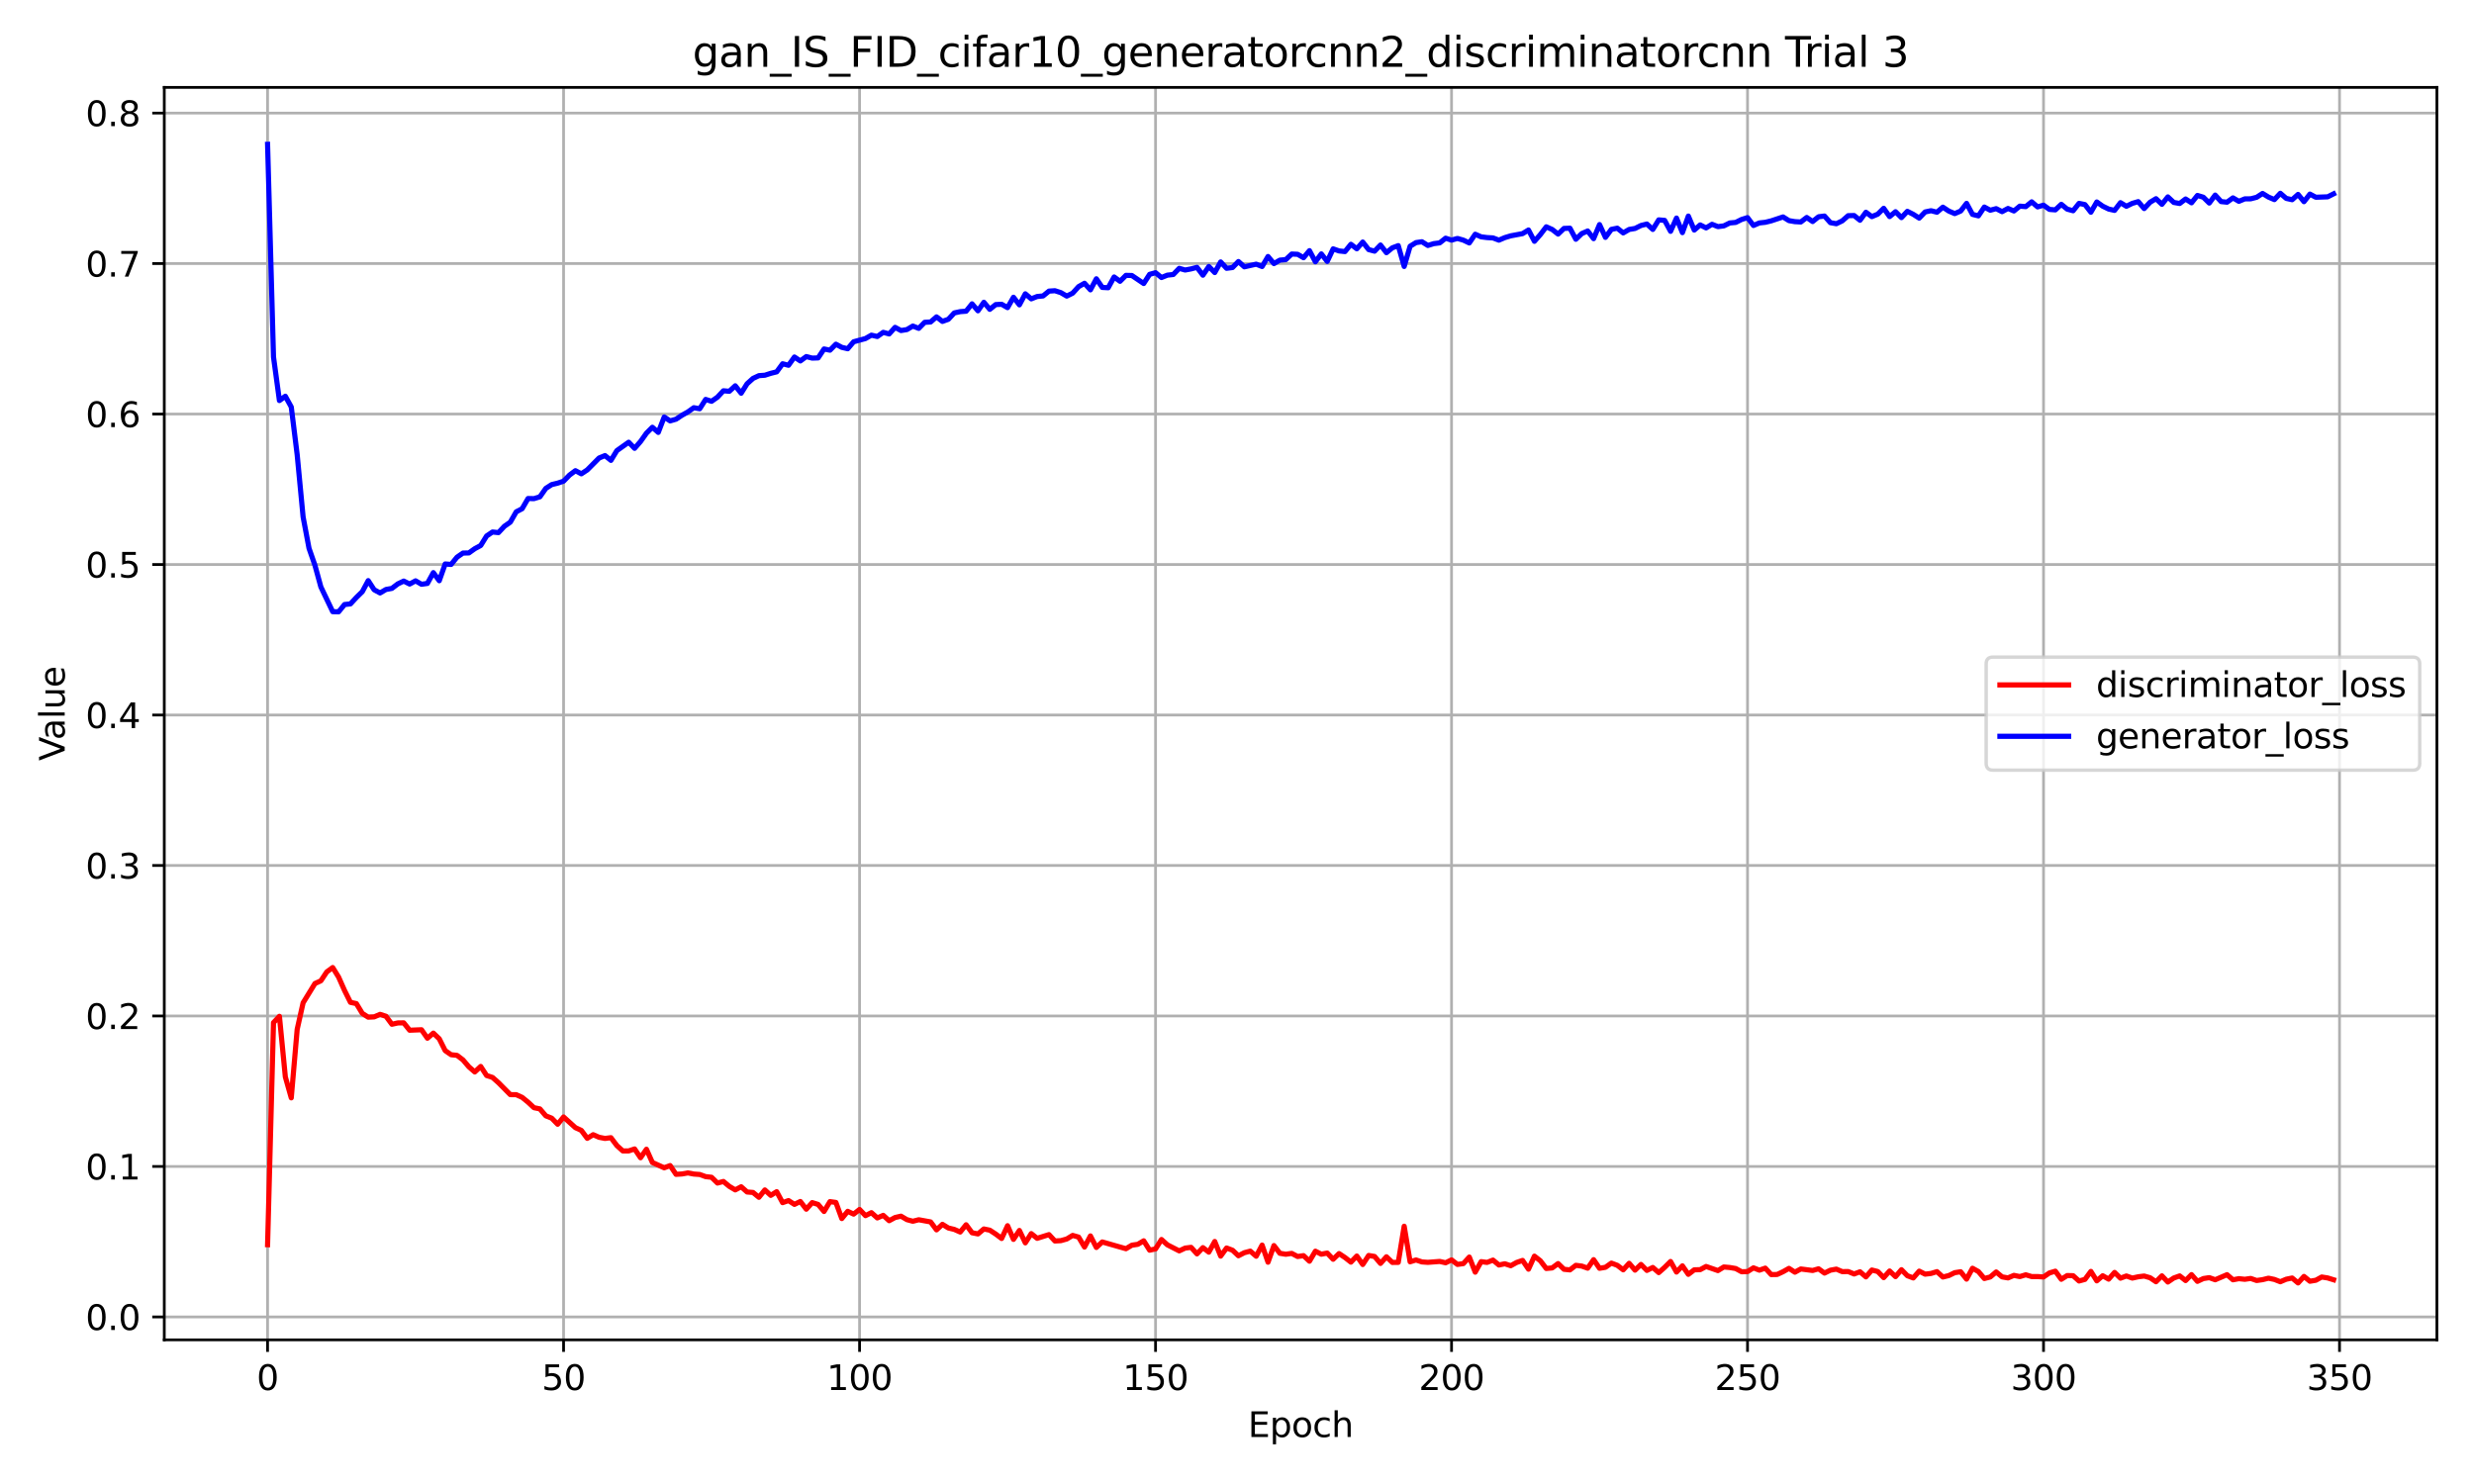<?xml version="1.0" encoding="utf-8" standalone="no"?>
<!DOCTYPE svg PUBLIC "-//W3C//DTD SVG 1.1//EN"
  "http://www.w3.org/Graphics/SVG/1.1/DTD/svg11.dtd">
<svg xmlns:xlink="http://www.w3.org/1999/xlink" width="720pt" height="432pt" viewBox="0 0 720 432" xmlns="http://www.w3.org/2000/svg" version="1.1">
 <defs>
  <style type="text/css">*{stroke-linejoin: round; stroke-linecap: butt}</style>
 </defs>
 <g id="figure_1">
  <g id="patch_1">
   <path d="M 0 432 
L 720 432 
L 720 0 
L 0 0 
z
" style="fill: #ffffff"/>
  </g>
  <g id="axes_1">
   <g id="patch_2">
    <path d="M 47.81 390.04 
L 709.2 390.04 
L 709.2 25.44 
L 47.81 25.44 
z
" style="fill: #ffffff"/>
   </g>
   <g id="matplotlib.axis_1">
    <g id="xtick_1">
     <g id="line2d_1">
      <path d="M 77.873 390.04 
L 77.873 25.44 
" clip-path="url(#p53b75b89fc)" style="fill: none; stroke: #b0b0b0; stroke-width: 0.8; stroke-linecap: square"/>
     </g>
     <g id="line2d_2">
      <defs>
       <path id="m99258d3737" d="M 0 0 
L 0 3.5 
" style="stroke: #000000; stroke-width: 0.8"/>
      </defs>
      <g>
       <use xlink:href="#m99258d3737" x="77.873" y="390.04" style="stroke: #000000; stroke-width: 0.8"/>
      </g>
     </g>
     <g id="text_1">
      <!-- 0 -->
      <g transform="translate(74.692 404.638) scale(0.1 -0.1)">
       <defs>
        <path id="DejaVuSans-30" d="M 2034 4250 
Q 1547 4250 1301 3770 
Q 1056 3291 1056 2328 
Q 1056 1369 1301 889 
Q 1547 409 2034 409 
Q 2525 409 2770 889 
Q 3016 1369 3016 2328 
Q 3016 3291 2770 3770 
Q 2525 4250 2034 4250 
z
M 2034 4750 
Q 2819 4750 3233 4129 
Q 3647 3509 3647 2328 
Q 3647 1150 3233 529 
Q 2819 -91 2034 -91 
Q 1250 -91 836 529 
Q 422 1150 422 2328 
Q 422 3509 836 4129 
Q 1250 4750 2034 4750 
z
" transform="scale(0.016)"/>
       </defs>
       <use xlink:href="#DejaVuSans-30"/>
      </g>
     </g>
    </g>
    <g id="xtick_2">
     <g id="line2d_3">
      <path d="M 164.014 390.04 
L 164.014 25.44 
" clip-path="url(#p53b75b89fc)" style="fill: none; stroke: #b0b0b0; stroke-width: 0.8; stroke-linecap: square"/>
     </g>
     <g id="line2d_4">
      <g>
       <use xlink:href="#m99258d3737" x="164.014" y="390.04" style="stroke: #000000; stroke-width: 0.8"/>
      </g>
     </g>
     <g id="text_2">
      <!-- 50 -->
      <g transform="translate(157.652 404.638) scale(0.1 -0.1)">
       <defs>
        <path id="DejaVuSans-35" d="M 691 4666 
L 3169 4666 
L 3169 4134 
L 1269 4134 
L 1269 2991 
Q 1406 3038 1543 3061 
Q 1681 3084 1819 3084 
Q 2600 3084 3056 2656 
Q 3513 2228 3513 1497 
Q 3513 744 3044 326 
Q 2575 -91 1722 -91 
Q 1428 -91 1123 -41 
Q 819 9 494 109 
L 494 744 
Q 775 591 1075 516 
Q 1375 441 1709 441 
Q 2250 441 2565 725 
Q 2881 1009 2881 1497 
Q 2881 1984 2565 2268 
Q 2250 2553 1709 2553 
Q 1456 2553 1204 2497 
Q 953 2441 691 2322 
L 691 4666 
z
" transform="scale(0.016)"/>
       </defs>
       <use xlink:href="#DejaVuSans-35"/>
       <use xlink:href="#DejaVuSans-30" transform="translate(63.623 0)"/>
      </g>
     </g>
    </g>
    <g id="xtick_3">
     <g id="line2d_5">
      <path d="M 250.155 390.04 
L 250.155 25.44 
" clip-path="url(#p53b75b89fc)" style="fill: none; stroke: #b0b0b0; stroke-width: 0.8; stroke-linecap: square"/>
     </g>
     <g id="line2d_6">
      <g>
       <use xlink:href="#m99258d3737" x="250.155" y="390.04" style="stroke: #000000; stroke-width: 0.8"/>
      </g>
     </g>
     <g id="text_3">
      <!-- 100 -->
      <g transform="translate(240.611 404.638) scale(0.1 -0.1)">
       <defs>
        <path id="DejaVuSans-31" d="M 794 531 
L 1825 531 
L 1825 4091 
L 703 3866 
L 703 4441 
L 1819 4666 
L 2450 4666 
L 2450 531 
L 3481 531 
L 3481 0 
L 794 0 
L 794 531 
z
" transform="scale(0.016)"/>
       </defs>
       <use xlink:href="#DejaVuSans-31"/>
       <use xlink:href="#DejaVuSans-30" transform="translate(63.623 0)"/>
       <use xlink:href="#DejaVuSans-30" transform="translate(127.246 0)"/>
      </g>
     </g>
    </g>
    <g id="xtick_4">
     <g id="line2d_7">
      <path d="M 336.296 390.04 
L 336.296 25.44 
" clip-path="url(#p53b75b89fc)" style="fill: none; stroke: #b0b0b0; stroke-width: 0.8; stroke-linecap: square"/>
     </g>
     <g id="line2d_8">
      <g>
       <use xlink:href="#m99258d3737" x="336.296" y="390.04" style="stroke: #000000; stroke-width: 0.8"/>
      </g>
     </g>
     <g id="text_4">
      <!-- 150 -->
      <g transform="translate(326.752 404.638) scale(0.1 -0.1)">
       <use xlink:href="#DejaVuSans-31"/>
       <use xlink:href="#DejaVuSans-35" transform="translate(63.623 0)"/>
       <use xlink:href="#DejaVuSans-30" transform="translate(127.246 0)"/>
      </g>
     </g>
    </g>
    <g id="xtick_5">
     <g id="line2d_9">
      <path d="M 422.437 390.04 
L 422.437 25.44 
" clip-path="url(#p53b75b89fc)" style="fill: none; stroke: #b0b0b0; stroke-width: 0.8; stroke-linecap: square"/>
     </g>
     <g id="line2d_10">
      <g>
       <use xlink:href="#m99258d3737" x="422.437" y="390.04" style="stroke: #000000; stroke-width: 0.8"/>
      </g>
     </g>
     <g id="text_5">
      <!-- 200 -->
      <g transform="translate(412.893 404.638) scale(0.1 -0.1)">
       <defs>
        <path id="DejaVuSans-32" d="M 1228 531 
L 3431 531 
L 3431 0 
L 469 0 
L 469 531 
Q 828 903 1448 1529 
Q 2069 2156 2228 2338 
Q 2531 2678 2651 2914 
Q 2772 3150 2772 3378 
Q 2772 3750 2511 3984 
Q 2250 4219 1831 4219 
Q 1534 4219 1204 4116 
Q 875 4013 500 3803 
L 500 4441 
Q 881 4594 1212 4672 
Q 1544 4750 1819 4750 
Q 2544 4750 2975 4387 
Q 3406 4025 3406 3419 
Q 3406 3131 3298 2873 
Q 3191 2616 2906 2266 
Q 2828 2175 2409 1742 
Q 1991 1309 1228 531 
z
" transform="scale(0.016)"/>
       </defs>
       <use xlink:href="#DejaVuSans-32"/>
       <use xlink:href="#DejaVuSans-30" transform="translate(63.623 0)"/>
       <use xlink:href="#DejaVuSans-30" transform="translate(127.246 0)"/>
      </g>
     </g>
    </g>
    <g id="xtick_6">
     <g id="line2d_11">
      <path d="M 508.578 390.04 
L 508.578 25.44 
" clip-path="url(#p53b75b89fc)" style="fill: none; stroke: #b0b0b0; stroke-width: 0.8; stroke-linecap: square"/>
     </g>
     <g id="line2d_12">
      <g>
       <use xlink:href="#m99258d3737" x="508.578" y="390.04" style="stroke: #000000; stroke-width: 0.8"/>
      </g>
     </g>
     <g id="text_6">
      <!-- 250 -->
      <g transform="translate(499.034 404.638) scale(0.1 -0.1)">
       <use xlink:href="#DejaVuSans-32"/>
       <use xlink:href="#DejaVuSans-35" transform="translate(63.623 0)"/>
       <use xlink:href="#DejaVuSans-30" transform="translate(127.246 0)"/>
      </g>
     </g>
    </g>
    <g id="xtick_7">
     <g id="line2d_13">
      <path d="M 594.719 390.04 
L 594.719 25.44 
" clip-path="url(#p53b75b89fc)" style="fill: none; stroke: #b0b0b0; stroke-width: 0.8; stroke-linecap: square"/>
     </g>
     <g id="line2d_14">
      <g>
       <use xlink:href="#m99258d3737" x="594.719" y="390.04" style="stroke: #000000; stroke-width: 0.8"/>
      </g>
     </g>
     <g id="text_7">
      <!-- 300 -->
      <g transform="translate(585.175 404.638) scale(0.1 -0.1)">
       <defs>
        <path id="DejaVuSans-33" d="M 2597 2516 
Q 3050 2419 3304 2112 
Q 3559 1806 3559 1356 
Q 3559 666 3084 287 
Q 2609 -91 1734 -91 
Q 1441 -91 1130 -33 
Q 819 25 488 141 
L 488 750 
Q 750 597 1062 519 
Q 1375 441 1716 441 
Q 2309 441 2620 675 
Q 2931 909 2931 1356 
Q 2931 1769 2642 2001 
Q 2353 2234 1838 2234 
L 1294 2234 
L 1294 2753 
L 1863 2753 
Q 2328 2753 2575 2939 
Q 2822 3125 2822 3475 
Q 2822 3834 2567 4026 
Q 2313 4219 1838 4219 
Q 1578 4219 1281 4162 
Q 984 4106 628 3988 
L 628 4550 
Q 988 4650 1302 4700 
Q 1616 4750 1894 4750 
Q 2613 4750 3031 4423 
Q 3450 4097 3450 3541 
Q 3450 3153 3228 2886 
Q 3006 2619 2597 2516 
z
" transform="scale(0.016)"/>
       </defs>
       <use xlink:href="#DejaVuSans-33"/>
       <use xlink:href="#DejaVuSans-30" transform="translate(63.623 0)"/>
       <use xlink:href="#DejaVuSans-30" transform="translate(127.246 0)"/>
      </g>
     </g>
    </g>
    <g id="xtick_8">
     <g id="line2d_15">
      <path d="M 680.86 390.04 
L 680.86 25.44 
" clip-path="url(#p53b75b89fc)" style="fill: none; stroke: #b0b0b0; stroke-width: 0.8; stroke-linecap: square"/>
     </g>
     <g id="line2d_16">
      <g>
       <use xlink:href="#m99258d3737" x="680.86" y="390.04" style="stroke: #000000; stroke-width: 0.8"/>
      </g>
     </g>
     <g id="text_8">
      <!-- 350 -->
      <g transform="translate(671.316 404.638) scale(0.1 -0.1)">
       <use xlink:href="#DejaVuSans-33"/>
       <use xlink:href="#DejaVuSans-35" transform="translate(63.623 0)"/>
       <use xlink:href="#DejaVuSans-30" transform="translate(127.246 0)"/>
      </g>
     </g>
    </g>
    <g id="text_9">
     <!-- Epoch -->
     <g transform="translate(363.194 418.317) scale(0.1 -0.1)">
      <defs>
       <path id="DejaVuSans-45" d="M 628 4666 
L 3578 4666 
L 3578 4134 
L 1259 4134 
L 1259 2753 
L 3481 2753 
L 3481 2222 
L 1259 2222 
L 1259 531 
L 3634 531 
L 3634 0 
L 628 0 
L 628 4666 
z
" transform="scale(0.016)"/>
       <path id="DejaVuSans-70" d="M 1159 525 
L 1159 -1331 
L 581 -1331 
L 581 3500 
L 1159 3500 
L 1159 2969 
Q 1341 3281 1617 3432 
Q 1894 3584 2278 3584 
Q 2916 3584 3314 3078 
Q 3713 2572 3713 1747 
Q 3713 922 3314 415 
Q 2916 -91 2278 -91 
Q 1894 -91 1617 61 
Q 1341 213 1159 525 
z
M 3116 1747 
Q 3116 2381 2855 2742 
Q 2594 3103 2138 3103 
Q 1681 3103 1420 2742 
Q 1159 2381 1159 1747 
Q 1159 1113 1420 752 
Q 1681 391 2138 391 
Q 2594 391 2855 752 
Q 3116 1113 3116 1747 
z
" transform="scale(0.016)"/>
       <path id="DejaVuSans-6f" d="M 1959 3097 
Q 1497 3097 1228 2736 
Q 959 2375 959 1747 
Q 959 1119 1226 758 
Q 1494 397 1959 397 
Q 2419 397 2687 759 
Q 2956 1122 2956 1747 
Q 2956 2369 2687 2733 
Q 2419 3097 1959 3097 
z
M 1959 3584 
Q 2709 3584 3137 3096 
Q 3566 2609 3566 1747 
Q 3566 888 3137 398 
Q 2709 -91 1959 -91 
Q 1206 -91 779 398 
Q 353 888 353 1747 
Q 353 2609 779 3096 
Q 1206 3584 1959 3584 
z
" transform="scale(0.016)"/>
       <path id="DejaVuSans-63" d="M 3122 3366 
L 3122 2828 
Q 2878 2963 2633 3030 
Q 2388 3097 2138 3097 
Q 1578 3097 1268 2742 
Q 959 2388 959 1747 
Q 959 1106 1268 751 
Q 1578 397 2138 397 
Q 2388 397 2633 464 
Q 2878 531 3122 666 
L 3122 134 
Q 2881 22 2623 -34 
Q 2366 -91 2075 -91 
Q 1284 -91 818 406 
Q 353 903 353 1747 
Q 353 2603 823 3093 
Q 1294 3584 2113 3584 
Q 2378 3584 2631 3529 
Q 2884 3475 3122 3366 
z
" transform="scale(0.016)"/>
       <path id="DejaVuSans-68" d="M 3513 2113 
L 3513 0 
L 2938 0 
L 2938 2094 
Q 2938 2591 2744 2837 
Q 2550 3084 2163 3084 
Q 1697 3084 1428 2787 
Q 1159 2491 1159 1978 
L 1159 0 
L 581 0 
L 581 4863 
L 1159 4863 
L 1159 2956 
Q 1366 3272 1645 3428 
Q 1925 3584 2291 3584 
Q 2894 3584 3203 3211 
Q 3513 2838 3513 2113 
z
" transform="scale(0.016)"/>
      </defs>
      <use xlink:href="#DejaVuSans-45"/>
      <use xlink:href="#DejaVuSans-70" transform="translate(63.184 0)"/>
      <use xlink:href="#DejaVuSans-6f" transform="translate(126.66 0)"/>
      <use xlink:href="#DejaVuSans-63" transform="translate(187.842 0)"/>
      <use xlink:href="#DejaVuSans-68" transform="translate(242.822 0)"/>
     </g>
    </g>
   </g>
   <g id="matplotlib.axis_2">
    <g id="ytick_1">
     <g id="line2d_17">
      <path d="M 47.81 383.367 
L 709.2 383.367 
" clip-path="url(#p53b75b89fc)" style="fill: none; stroke: #b0b0b0; stroke-width: 0.8; stroke-linecap: square"/>
     </g>
     <g id="line2d_18">
      <defs>
       <path id="m1db3cf4a3a" d="M 0 0 
L -3.5 0 
" style="stroke: #000000; stroke-width: 0.8"/>
      </defs>
      <g>
       <use xlink:href="#m1db3cf4a3a" x="47.81" y="383.367" style="stroke: #000000; stroke-width: 0.8"/>
      </g>
     </g>
     <g id="text_10">
      <!-- 0.0 -->
      <g transform="translate(24.907 387.166) scale(0.1 -0.1)">
       <defs>
        <path id="DejaVuSans-2e" d="M 684 794 
L 1344 794 
L 1344 0 
L 684 0 
L 684 794 
z
" transform="scale(0.016)"/>
       </defs>
       <use xlink:href="#DejaVuSans-30"/>
       <use xlink:href="#DejaVuSans-2e" transform="translate(63.623 0)"/>
       <use xlink:href="#DejaVuSans-30" transform="translate(95.41 0)"/>
      </g>
     </g>
    </g>
    <g id="ytick_2">
     <g id="line2d_19">
      <path d="M 47.81 339.561 
L 709.2 339.561 
" clip-path="url(#p53b75b89fc)" style="fill: none; stroke: #b0b0b0; stroke-width: 0.8; stroke-linecap: square"/>
     </g>
     <g id="line2d_20">
      <g>
       <use xlink:href="#m1db3cf4a3a" x="47.81" y="339.561" style="stroke: #000000; stroke-width: 0.8"/>
      </g>
     </g>
     <g id="text_11">
      <!-- 0.1 -->
      <g transform="translate(24.907 343.36) scale(0.1 -0.1)">
       <use xlink:href="#DejaVuSans-30"/>
       <use xlink:href="#DejaVuSans-2e" transform="translate(63.623 0)"/>
       <use xlink:href="#DejaVuSans-31" transform="translate(95.41 0)"/>
      </g>
     </g>
    </g>
    <g id="ytick_3">
     <g id="line2d_21">
      <path d="M 47.81 295.755 
L 709.2 295.755 
" clip-path="url(#p53b75b89fc)" style="fill: none; stroke: #b0b0b0; stroke-width: 0.8; stroke-linecap: square"/>
     </g>
     <g id="line2d_22">
      <g>
       <use xlink:href="#m1db3cf4a3a" x="47.81" y="295.755" style="stroke: #000000; stroke-width: 0.8"/>
      </g>
     </g>
     <g id="text_12">
      <!-- 0.2 -->
      <g transform="translate(24.907 299.554) scale(0.1 -0.1)">
       <use xlink:href="#DejaVuSans-30"/>
       <use xlink:href="#DejaVuSans-2e" transform="translate(63.623 0)"/>
       <use xlink:href="#DejaVuSans-32" transform="translate(95.41 0)"/>
      </g>
     </g>
    </g>
    <g id="ytick_4">
     <g id="line2d_23">
      <path d="M 47.81 251.948 
L 709.2 251.948 
" clip-path="url(#p53b75b89fc)" style="fill: none; stroke: #b0b0b0; stroke-width: 0.8; stroke-linecap: square"/>
     </g>
     <g id="line2d_24">
      <g>
       <use xlink:href="#m1db3cf4a3a" x="47.81" y="251.948" style="stroke: #000000; stroke-width: 0.8"/>
      </g>
     </g>
     <g id="text_13">
      <!-- 0.3 -->
      <g transform="translate(24.907 255.747) scale(0.1 -0.1)">
       <use xlink:href="#DejaVuSans-30"/>
       <use xlink:href="#DejaVuSans-2e" transform="translate(63.623 0)"/>
       <use xlink:href="#DejaVuSans-33" transform="translate(95.41 0)"/>
      </g>
     </g>
    </g>
    <g id="ytick_5">
     <g id="line2d_25">
      <path d="M 47.81 208.142 
L 709.2 208.142 
" clip-path="url(#p53b75b89fc)" style="fill: none; stroke: #b0b0b0; stroke-width: 0.8; stroke-linecap: square"/>
     </g>
     <g id="line2d_26">
      <g>
       <use xlink:href="#m1db3cf4a3a" x="47.81" y="208.142" style="stroke: #000000; stroke-width: 0.8"/>
      </g>
     </g>
     <g id="text_14">
      <!-- 0.4 -->
      <g transform="translate(24.907 211.941) scale(0.1 -0.1)">
       <defs>
        <path id="DejaVuSans-34" d="M 2419 4116 
L 825 1625 
L 2419 1625 
L 2419 4116 
z
M 2253 4666 
L 3047 4666 
L 3047 1625 
L 3713 1625 
L 3713 1100 
L 3047 1100 
L 3047 0 
L 2419 0 
L 2419 1100 
L 313 1100 
L 313 1709 
L 2253 4666 
z
" transform="scale(0.016)"/>
       </defs>
       <use xlink:href="#DejaVuSans-30"/>
       <use xlink:href="#DejaVuSans-2e" transform="translate(63.623 0)"/>
       <use xlink:href="#DejaVuSans-34" transform="translate(95.41 0)"/>
      </g>
     </g>
    </g>
    <g id="ytick_6">
     <g id="line2d_27">
      <path d="M 47.81 164.336 
L 709.2 164.336 
" clip-path="url(#p53b75b89fc)" style="fill: none; stroke: #b0b0b0; stroke-width: 0.8; stroke-linecap: square"/>
     </g>
     <g id="line2d_28">
      <g>
       <use xlink:href="#m1db3cf4a3a" x="47.81" y="164.336" style="stroke: #000000; stroke-width: 0.8"/>
      </g>
     </g>
     <g id="text_15">
      <!-- 0.5 -->
      <g transform="translate(24.907 168.135) scale(0.1 -0.1)">
       <use xlink:href="#DejaVuSans-30"/>
       <use xlink:href="#DejaVuSans-2e" transform="translate(63.623 0)"/>
       <use xlink:href="#DejaVuSans-35" transform="translate(95.41 0)"/>
      </g>
     </g>
    </g>
    <g id="ytick_7">
     <g id="line2d_29">
      <path d="M 47.81 120.529 
L 709.2 120.529 
" clip-path="url(#p53b75b89fc)" style="fill: none; stroke: #b0b0b0; stroke-width: 0.8; stroke-linecap: square"/>
     </g>
     <g id="line2d_30">
      <g>
       <use xlink:href="#m1db3cf4a3a" x="47.81" y="120.529" style="stroke: #000000; stroke-width: 0.8"/>
      </g>
     </g>
     <g id="text_16">
      <!-- 0.6 -->
      <g transform="translate(24.907 124.329) scale(0.1 -0.1)">
       <defs>
        <path id="DejaVuSans-36" d="M 2113 2584 
Q 1688 2584 1439 2293 
Q 1191 2003 1191 1497 
Q 1191 994 1439 701 
Q 1688 409 2113 409 
Q 2538 409 2786 701 
Q 3034 994 3034 1497 
Q 3034 2003 2786 2293 
Q 2538 2584 2113 2584 
z
M 3366 4563 
L 3366 3988 
Q 3128 4100 2886 4159 
Q 2644 4219 2406 4219 
Q 1781 4219 1451 3797 
Q 1122 3375 1075 2522 
Q 1259 2794 1537 2939 
Q 1816 3084 2150 3084 
Q 2853 3084 3261 2657 
Q 3669 2231 3669 1497 
Q 3669 778 3244 343 
Q 2819 -91 2113 -91 
Q 1303 -91 875 529 
Q 447 1150 447 2328 
Q 447 3434 972 4092 
Q 1497 4750 2381 4750 
Q 2619 4750 2861 4703 
Q 3103 4656 3366 4563 
z
" transform="scale(0.016)"/>
       </defs>
       <use xlink:href="#DejaVuSans-30"/>
       <use xlink:href="#DejaVuSans-2e" transform="translate(63.623 0)"/>
       <use xlink:href="#DejaVuSans-36" transform="translate(95.41 0)"/>
      </g>
     </g>
    </g>
    <g id="ytick_8">
     <g id="line2d_31">
      <path d="M 47.81 76.723 
L 709.2 76.723 
" clip-path="url(#p53b75b89fc)" style="fill: none; stroke: #b0b0b0; stroke-width: 0.8; stroke-linecap: square"/>
     </g>
     <g id="line2d_32">
      <g>
       <use xlink:href="#m1db3cf4a3a" x="47.81" y="76.723" style="stroke: #000000; stroke-width: 0.8"/>
      </g>
     </g>
     <g id="text_17">
      <!-- 0.7 -->
      <g transform="translate(24.907 80.522) scale(0.1 -0.1)">
       <defs>
        <path id="DejaVuSans-37" d="M 525 4666 
L 3525 4666 
L 3525 4397 
L 1831 0 
L 1172 0 
L 2766 4134 
L 525 4134 
L 525 4666 
z
" transform="scale(0.016)"/>
       </defs>
       <use xlink:href="#DejaVuSans-30"/>
       <use xlink:href="#DejaVuSans-2e" transform="translate(63.623 0)"/>
       <use xlink:href="#DejaVuSans-37" transform="translate(95.41 0)"/>
      </g>
     </g>
    </g>
    <g id="ytick_9">
     <g id="line2d_33">
      <path d="M 47.81 32.917 
L 709.2 32.917 
" clip-path="url(#p53b75b89fc)" style="fill: none; stroke: #b0b0b0; stroke-width: 0.8; stroke-linecap: square"/>
     </g>
     <g id="line2d_34">
      <g>
       <use xlink:href="#m1db3cf4a3a" x="47.81" y="32.917" style="stroke: #000000; stroke-width: 0.8"/>
      </g>
     </g>
     <g id="text_18">
      <!-- 0.8 -->
      <g transform="translate(24.907 36.716) scale(0.1 -0.1)">
       <defs>
        <path id="DejaVuSans-38" d="M 2034 2216 
Q 1584 2216 1326 1975 
Q 1069 1734 1069 1313 
Q 1069 891 1326 650 
Q 1584 409 2034 409 
Q 2484 409 2743 651 
Q 3003 894 3003 1313 
Q 3003 1734 2745 1975 
Q 2488 2216 2034 2216 
z
M 1403 2484 
Q 997 2584 770 2862 
Q 544 3141 544 3541 
Q 544 4100 942 4425 
Q 1341 4750 2034 4750 
Q 2731 4750 3128 4425 
Q 3525 4100 3525 3541 
Q 3525 3141 3298 2862 
Q 3072 2584 2669 2484 
Q 3125 2378 3379 2068 
Q 3634 1759 3634 1313 
Q 3634 634 3220 271 
Q 2806 -91 2034 -91 
Q 1263 -91 848 271 
Q 434 634 434 1313 
Q 434 1759 690 2068 
Q 947 2378 1403 2484 
z
M 1172 3481 
Q 1172 3119 1398 2916 
Q 1625 2713 2034 2713 
Q 2441 2713 2670 2916 
Q 2900 3119 2900 3481 
Q 2900 3844 2670 4047 
Q 2441 4250 2034 4250 
Q 1625 4250 1398 4047 
Q 1172 3844 1172 3481 
z
" transform="scale(0.016)"/>
       </defs>
       <use xlink:href="#DejaVuSans-30"/>
       <use xlink:href="#DejaVuSans-2e" transform="translate(63.623 0)"/>
       <use xlink:href="#DejaVuSans-38" transform="translate(95.41 0)"/>
      </g>
     </g>
    </g>
    <g id="text_19">
     <!-- Value -->
     <g transform="translate(18.827 221.471) rotate(-90) scale(0.1 -0.1)">
      <defs>
       <path id="DejaVuSans-56" d="M 1831 0 
L 50 4666 
L 709 4666 
L 2188 738 
L 3669 4666 
L 4325 4666 
L 2547 0 
L 1831 0 
z
" transform="scale(0.016)"/>
       <path id="DejaVuSans-61" d="M 2194 1759 
Q 1497 1759 1228 1600 
Q 959 1441 959 1056 
Q 959 750 1161 570 
Q 1363 391 1709 391 
Q 2188 391 2477 730 
Q 2766 1069 2766 1631 
L 2766 1759 
L 2194 1759 
z
M 3341 1997 
L 3341 0 
L 2766 0 
L 2766 531 
Q 2569 213 2275 61 
Q 1981 -91 1556 -91 
Q 1019 -91 701 211 
Q 384 513 384 1019 
Q 384 1609 779 1909 
Q 1175 2209 1959 2209 
L 2766 2209 
L 2766 2266 
Q 2766 2663 2505 2880 
Q 2244 3097 1772 3097 
Q 1472 3097 1187 3025 
Q 903 2953 641 2809 
L 641 3341 
Q 956 3463 1253 3523 
Q 1550 3584 1831 3584 
Q 2591 3584 2966 3190 
Q 3341 2797 3341 1997 
z
" transform="scale(0.016)"/>
       <path id="DejaVuSans-6c" d="M 603 4863 
L 1178 4863 
L 1178 0 
L 603 0 
L 603 4863 
z
" transform="scale(0.016)"/>
       <path id="DejaVuSans-75" d="M 544 1381 
L 544 3500 
L 1119 3500 
L 1119 1403 
Q 1119 906 1312 657 
Q 1506 409 1894 409 
Q 2359 409 2629 706 
Q 2900 1003 2900 1516 
L 2900 3500 
L 3475 3500 
L 3475 0 
L 2900 0 
L 2900 538 
Q 2691 219 2414 64 
Q 2138 -91 1772 -91 
Q 1169 -91 856 284 
Q 544 659 544 1381 
z
M 1991 3584 
L 1991 3584 
z
" transform="scale(0.016)"/>
       <path id="DejaVuSans-65" d="M 3597 1894 
L 3597 1613 
L 953 1613 
Q 991 1019 1311 708 
Q 1631 397 2203 397 
Q 2534 397 2845 478 
Q 3156 559 3463 722 
L 3463 178 
Q 3153 47 2828 -22 
Q 2503 -91 2169 -91 
Q 1331 -91 842 396 
Q 353 884 353 1716 
Q 353 2575 817 3079 
Q 1281 3584 2069 3584 
Q 2775 3584 3186 3129 
Q 3597 2675 3597 1894 
z
M 3022 2063 
Q 3016 2534 2758 2815 
Q 2500 3097 2075 3097 
Q 1594 3097 1305 2825 
Q 1016 2553 972 2059 
L 3022 2063 
z
" transform="scale(0.016)"/>
      </defs>
      <use xlink:href="#DejaVuSans-56"/>
      <use xlink:href="#DejaVuSans-61" transform="translate(60.658 0)"/>
      <use xlink:href="#DejaVuSans-6c" transform="translate(121.938 0)"/>
      <use xlink:href="#DejaVuSans-75" transform="translate(149.721 0)"/>
      <use xlink:href="#DejaVuSans-65" transform="translate(213.1 0)"/>
     </g>
    </g>
   </g>
   <g id="line2d_35">
    <path d="M 77.873 362.344 
L 79.596 297.692 
L 81.319 295.859 
L 83.042 313.495 
L 84.764 319.592 
L 86.487 299.651 
L 88.21 291.923 
L 91.656 286.31 
L 93.379 285.521 
L 95.101 282.925 
L 96.824 281.655 
L 98.547 284.449 
L 100.27 288.334 
L 101.993 291.79 
L 103.715 292.158 
L 105.438 295.004 
L 107.161 296.103 
L 108.884 296.021 
L 110.607 295.287 
L 112.33 295.84 
L 114.052 298.165 
L 115.775 297.784 
L 117.498 297.755 
L 119.221 299.904 
L 122.666 299.763 
L 124.389 302.23 
L 126.112 300.75 
L 127.835 302.395 
L 129.558 305.835 
L 131.281 307.037 
L 133.003 307.218 
L 134.726 308.531 
L 136.449 310.547 
L 138.172 312.05 
L 139.895 310.45 
L 141.617 313.089 
L 143.34 313.65 
L 145.063 315.172 
L 148.509 318.65 
L 150.232 318.665 
L 151.954 319.447 
L 153.677 320.848 
L 155.4 322.457 
L 157.123 322.808 
L 158.846 324.827 
L 160.568 325.509 
L 162.291 327.272 
L 164.014 325.159 
L 167.46 328.267 
L 169.183 329.06 
L 170.905 331.373 
L 172.628 330.318 
L 174.351 331.071 
L 176.074 331.405 
L 177.797 331.186 
L 179.519 333.475 
L 181.242 335.034 
L 182.965 335.035 
L 184.688 334.467 
L 186.411 337.026 
L 188.134 334.55 
L 189.856 338.402 
L 193.302 339.952 
L 195.025 339.304 
L 196.748 341.855 
L 198.47 341.748 
L 200.193 341.442 
L 201.916 341.772 
L 203.639 341.897 
L 205.362 342.523 
L 207.085 342.714 
L 208.807 344.392 
L 210.53 343.929 
L 212.253 345.359 
L 213.976 346.381 
L 215.699 345.473 
L 217.421 346.993 
L 219.144 347.13 
L 220.867 348.54 
L 222.59 346.398 
L 224.313 347.978 
L 226.036 346.901 
L 227.758 350.096 
L 229.481 349.495 
L 231.204 350.604 
L 232.927 349.76 
L 234.65 352.005 
L 236.372 350.087 
L 238.095 350.62 
L 239.818 352.668 
L 241.541 349.798 
L 243.264 350.039 
L 244.987 354.73 
L 246.709 352.623 
L 248.432 353.437 
L 250.155 352.082 
L 251.878 353.88 
L 253.601 353.016 
L 255.323 354.544 
L 257.046 353.798 
L 258.769 355.352 
L 260.492 354.424 
L 262.215 354.035 
L 263.938 355.05 
L 265.66 355.511 
L 267.383 355.076 
L 270.829 355.706 
L 272.552 358.014 
L 274.274 356.41 
L 275.997 357.473 
L 277.72 357.887 
L 279.443 358.649 
L 281.166 356.536 
L 282.889 358.862 
L 284.611 359.202 
L 286.334 357.76 
L 288.057 358.114 
L 289.78 359.24 
L 291.503 360.53 
L 293.225 356.81 
L 294.948 360.79 
L 296.671 358.197 
L 298.394 361.799 
L 300.117 359.112 
L 301.84 360.483 
L 305.285 359.4 
L 307.008 361.256 
L 308.731 361.16 
L 310.454 360.676 
L 312.176 359.634 
L 313.899 360.121 
L 315.622 363.019 
L 317.345 359.783 
L 319.068 363.14 
L 320.791 361.54 
L 327.682 363.509 
L 329.405 362.48 
L 331.127 362.227 
L 332.85 361.208 
L 334.573 363.935 
L 336.296 363.566 
L 338.019 360.826 
L 339.742 362.379 
L 343.187 364.138 
L 344.91 363.327 
L 346.633 363.112 
L 348.356 365.01 
L 350.078 363.194 
L 351.801 364.506 
L 353.524 361.407 
L 355.247 365.661 
L 356.97 363.3 
L 358.693 363.944 
L 360.415 365.558 
L 362.138 364.669 
L 363.861 364.208 
L 365.584 365.692 
L 367.307 362.451 
L 369.029 367.434 
L 370.752 362.594 
L 372.475 364.838 
L 374.198 365.119 
L 375.921 364.874 
L 377.644 365.775 
L 379.366 365.525 
L 381.089 367.142 
L 382.812 364.23 
L 384.535 365.103 
L 386.258 364.773 
L 387.981 366.576 
L 389.703 364.924 
L 391.426 366.067 
L 393.149 367.413 
L 394.872 365.637 
L 396.595 368.105 
L 398.317 365.474 
L 400.04 365.764 
L 401.763 367.788 
L 403.486 365.854 
L 405.209 367.5 
L 406.932 367.477 
L 408.654 356.964 
L 410.377 367.312 
L 412.1 366.782 
L 413.823 367.353 
L 415.546 367.474 
L 418.991 367.21 
L 420.714 367.6 
L 422.437 366.762 
L 424.16 368.08 
L 425.883 367.835 
L 427.605 365.939 
L 429.328 370.333 
L 431.051 367.272 
L 432.774 367.498 
L 434.497 366.82 
L 436.219 368.25 
L 437.942 367.887 
L 439.665 368.456 
L 441.388 367.506 
L 443.111 366.919 
L 444.834 369.463 
L 446.556 365.673 
L 448.279 367.014 
L 450.002 369.263 
L 451.725 369.104 
L 453.448 367.833 
L 455.17 369.497 
L 456.893 369.672 
L 458.616 368.344 
L 460.339 368.565 
L 462.062 369.173 
L 463.785 366.693 
L 465.507 369.207 
L 467.23 368.913 
L 468.953 367.697 
L 470.676 368.344 
L 472.399 369.65 
L 474.121 367.756 
L 475.844 369.743 
L 477.567 368.086 
L 479.29 369.823 
L 481.013 368.969 
L 482.736 370.46 
L 484.458 368.938 
L 486.181 367.229 
L 487.904 370.3 
L 489.627 368.495 
L 491.35 370.969 
L 493.072 369.652 
L 494.795 369.609 
L 496.518 368.677 
L 499.964 369.876 
L 501.687 368.825 
L 503.409 368.98 
L 505.132 369.275 
L 506.855 370.215 
L 508.578 370.172 
L 510.301 369.075 
L 512.023 369.751 
L 513.746 369.161 
L 515.469 371.035 
L 517.192 371.006 
L 518.915 370.203 
L 520.638 369.229 
L 522.36 370.341 
L 524.083 369.405 
L 527.529 369.845 
L 529.252 369.353 
L 530.974 370.599 
L 532.697 369.759 
L 534.42 369.449 
L 536.143 370.18 
L 537.866 370.15 
L 539.589 370.861 
L 541.311 370.223 
L 543.034 371.709 
L 544.757 369.711 
L 546.48 370.146 
L 548.203 371.921 
L 549.925 369.997 
L 551.648 371.63 
L 553.371 369.618 
L 555.094 371.372 
L 556.817 372.013 
L 558.54 370.037 
L 560.262 370.912 
L 561.985 370.708 
L 563.708 370.179 
L 565.431 371.744 
L 567.154 371.324 
L 568.876 370.485 
L 570.599 370.209 
L 572.322 372.358 
L 574.045 369.199 
L 575.768 370.155 
L 577.491 372.179 
L 579.213 371.737 
L 580.936 370.278 
L 582.659 371.705 
L 584.382 372.004 
L 586.105 371.268 
L 587.827 371.62 
L 589.55 371.101 
L 591.273 371.615 
L 592.996 371.614 
L 594.719 371.731 
L 596.442 370.559 
L 598.164 370.05 
L 599.887 372.406 
L 601.61 371.322 
L 603.333 371.366 
L 605.056 372.904 
L 606.778 372.437 
L 608.501 370.115 
L 610.224 372.858 
L 611.947 371.375 
L 613.67 372.36 
L 615.393 370.411 
L 617.115 372.085 
L 618.838 371.443 
L 620.561 372.056 
L 622.284 371.675 
L 624.007 371.462 
L 625.729 371.961 
L 627.452 373.123 
L 629.175 371.404 
L 630.898 373.203 
L 632.621 372.037 
L 634.344 371.423 
L 636.066 372.776 
L 637.789 371.05 
L 639.512 373.008 
L 641.235 372.196 
L 642.958 371.927 
L 644.68 372.545 
L 648.126 371.064 
L 649.849 372.554 
L 651.572 372.227 
L 653.295 372.408 
L 655.017 372.162 
L 656.74 372.763 
L 658.463 372.519 
L 660.186 372.091 
L 661.909 372.449 
L 663.631 373.122 
L 665.354 372.39 
L 667.077 372.037 
L 668.8 373.467 
L 670.523 371.579 
L 672.246 372.974 
L 673.968 372.687 
L 675.691 371.744 
L 677.414 372.017 
L 679.137 372.547 
L 679.137 372.547 
" clip-path="url(#p53b75b89fc)" style="fill: none; stroke: #ff0000; stroke-width: 1.5; stroke-linecap: square"/>
   </g>
   <g id="line2d_36">
    <path d="M 77.873 42.013 
L 79.596 103.916 
L 81.319 116.601 
L 83.042 115.351 
L 84.764 118.465 
L 86.487 132.372 
L 88.21 150.471 
L 89.933 159.607 
L 91.656 164.557 
L 93.379 170.853 
L 96.824 178.06 
L 98.547 178.099 
L 100.27 175.98 
L 101.993 175.796 
L 103.715 173.929 
L 105.438 172.241 
L 107.161 169.024 
L 108.884 171.682 
L 110.607 172.612 
L 112.33 171.6 
L 114.052 171.286 
L 115.775 169.975 
L 117.498 169.157 
L 119.221 170.016 
L 120.944 169.085 
L 122.666 170.083 
L 124.389 169.838 
L 126.112 166.697 
L 127.835 169.052 
L 129.558 164.176 
L 131.281 164.314 
L 133.003 162.2 
L 134.726 161.001 
L 136.449 160.958 
L 138.172 159.728 
L 139.895 158.802 
L 141.617 156.022 
L 143.34 154.87 
L 145.063 155.047 
L 146.786 153.208 
L 148.509 152.006 
L 150.232 148.995 
L 151.954 148.091 
L 153.677 145.122 
L 155.4 145.153 
L 157.123 144.626 
L 158.846 142.17 
L 160.568 141.062 
L 162.291 140.648 
L 164.014 140.07 
L 165.737 138.301 
L 167.46 137.019 
L 169.183 137.929 
L 170.905 136.797 
L 174.351 133.327 
L 176.074 132.62 
L 177.797 134.014 
L 179.519 131.18 
L 182.965 128.736 
L 184.688 130.509 
L 186.411 128.525 
L 188.134 126.102 
L 189.856 124.382 
L 191.579 125.876 
L 193.302 121.392 
L 195.025 122.526 
L 196.748 122.028 
L 198.47 120.882 
L 200.193 119.918 
L 201.916 118.687 
L 203.639 118.989 
L 205.362 116.273 
L 207.085 116.818 
L 208.807 115.611 
L 210.53 113.761 
L 212.253 113.904 
L 213.976 112.31 
L 215.699 114.465 
L 217.421 111.717 
L 219.144 110.158 
L 220.867 109.354 
L 222.59 109.231 
L 224.313 108.679 
L 226.036 108.245 
L 227.758 105.896 
L 229.481 106.332 
L 231.204 103.925 
L 232.927 105.072 
L 234.65 103.802 
L 236.372 104.246 
L 238.095 104.189 
L 239.818 101.589 
L 241.541 101.942 
L 243.264 100.201 
L 244.987 101.117 
L 246.709 101.52 
L 248.432 99.493 
L 251.878 98.553 
L 253.601 97.568 
L 255.323 97.96 
L 257.046 96.749 
L 258.769 97.209 
L 260.492 95.298 
L 262.215 96.221 
L 263.938 95.94 
L 265.66 94.918 
L 267.383 95.587 
L 269.106 93.828 
L 270.829 93.73 
L 272.552 92.245 
L 274.274 93.562 
L 275.997 92.945 
L 277.72 91.092 
L 279.443 90.721 
L 281.166 90.591 
L 282.889 88.449 
L 284.611 90.474 
L 286.334 87.993 
L 288.057 90.051 
L 289.78 88.666 
L 291.503 88.578 
L 293.225 89.555 
L 294.948 86.534 
L 296.671 88.745 
L 298.394 85.534 
L 300.117 86.998 
L 301.84 86.315 
L 303.562 86.152 
L 305.285 84.747 
L 307.008 84.63 
L 308.731 85.187 
L 310.454 86.195 
L 312.176 85.342 
L 313.899 83.443 
L 315.622 82.465 
L 317.345 84.377 
L 319.068 81.16 
L 320.791 83.672 
L 322.513 83.762 
L 324.236 80.63 
L 325.959 81.885 
L 327.682 80.157 
L 329.405 80.204 
L 332.85 82.531 
L 334.573 79.861 
L 336.296 79.386 
L 338.019 80.789 
L 339.742 80.099 
L 341.464 79.903 
L 343.187 78.117 
L 344.91 78.604 
L 346.633 78.279 
L 348.356 77.826 
L 350.078 80.108 
L 351.801 77.575 
L 353.524 79.34 
L 355.247 76.254 
L 356.97 78.102 
L 358.693 77.878 
L 360.415 76.133 
L 362.138 77.675 
L 365.584 76.901 
L 367.307 77.582 
L 369.029 74.669 
L 370.752 76.739 
L 372.475 75.724 
L 374.198 75.578 
L 375.921 73.952 
L 377.644 74.025 
L 379.366 75.021 
L 381.089 72.968 
L 382.812 76.21 
L 384.535 73.909 
L 386.258 76.105 
L 387.981 72.445 
L 389.703 73.05 
L 391.426 73.233 
L 393.149 71.113 
L 394.872 72.428 
L 396.595 70.458 
L 398.317 72.658 
L 400.04 73.114 
L 401.763 71.325 
L 403.486 73.559 
L 405.209 72.144 
L 406.932 71.504 
L 408.654 77.567 
L 410.377 71.682 
L 412.1 70.622 
L 413.823 70.375 
L 415.546 71.456 
L 417.268 70.926 
L 418.991 70.705 
L 420.714 69.342 
L 422.437 69.898 
L 424.16 69.412 
L 425.883 69.91 
L 427.605 70.724 
L 429.328 68.19 
L 431.051 68.942 
L 432.774 69.159 
L 434.497 69.261 
L 436.219 69.909 
L 437.942 69.171 
L 439.665 68.652 
L 443.111 68.008 
L 444.834 66.954 
L 446.556 70.243 
L 448.279 68.286 
L 450.002 66.026 
L 451.725 66.797 
L 453.448 68.141 
L 455.17 66.495 
L 456.893 66.433 
L 458.616 69.649 
L 460.339 67.996 
L 462.062 67.244 
L 463.785 69.47 
L 465.507 65.376 
L 467.23 69.1 
L 468.953 66.772 
L 470.676 66.428 
L 472.399 67.804 
L 474.121 66.793 
L 475.844 66.505 
L 477.567 65.644 
L 479.29 65.216 
L 481.013 66.789 
L 482.736 64.008 
L 484.458 64.157 
L 486.181 67.336 
L 487.904 63.483 
L 489.627 67.717 
L 491.35 62.902 
L 493.072 66.967 
L 494.795 65.48 
L 496.518 66.346 
L 498.241 65.294 
L 499.964 65.972 
L 501.687 65.753 
L 503.409 64.905 
L 505.132 64.749 
L 506.855 63.886 
L 508.578 63.355 
L 510.301 65.637 
L 512.023 64.898 
L 513.746 64.712 
L 515.469 64.291 
L 518.915 63.152 
L 520.638 64.23 
L 522.36 64.524 
L 524.083 64.618 
L 525.806 63.307 
L 527.529 64.488 
L 529.252 63.102 
L 530.974 62.89 
L 532.697 64.819 
L 534.42 65.127 
L 536.143 64.295 
L 537.866 62.788 
L 539.589 62.74 
L 541.311 64.116 
L 543.034 61.789 
L 544.757 63.061 
L 546.48 62.341 
L 548.203 60.641 
L 549.925 63.05 
L 551.648 61.632 
L 553.371 63.348 
L 555.094 61.523 
L 556.817 62.392 
L 558.54 63.489 
L 560.262 61.702 
L 561.985 61.34 
L 563.708 61.778 
L 565.431 60.309 
L 567.154 61.444 
L 568.876 62.179 
L 570.599 61.44 
L 572.322 59.202 
L 574.045 62.41 
L 575.768 62.839 
L 577.491 60.279 
L 579.213 61.199 
L 580.936 60.74 
L 582.659 61.615 
L 584.382 60.685 
L 586.105 61.411 
L 587.827 60.008 
L 589.55 60.15 
L 591.273 58.757 
L 592.996 60.231 
L 594.719 59.727 
L 596.442 60.963 
L 598.164 61.094 
L 599.887 59.476 
L 601.61 60.883 
L 603.333 61.351 
L 605.056 59.202 
L 606.778 59.556 
L 608.501 61.777 
L 610.224 58.798 
L 611.947 60.019 
L 613.67 60.853 
L 615.393 61.245 
L 617.115 58.997 
L 618.838 60.05 
L 620.561 59.197 
L 622.284 58.695 
L 624.007 60.711 
L 625.729 58.877 
L 627.452 57.842 
L 629.175 59.475 
L 630.898 57.32 
L 632.621 58.93 
L 634.344 59.236 
L 636.066 57.927 
L 637.789 59.038 
L 639.512 56.895 
L 641.235 57.416 
L 642.958 59.107 
L 644.68 56.792 
L 646.403 58.684 
L 648.126 58.86 
L 649.849 57.606 
L 651.572 58.604 
L 653.295 57.893 
L 655.017 57.876 
L 656.74 57.43 
L 658.463 56.315 
L 660.186 57.374 
L 661.909 58.104 
L 663.631 56.273 
L 665.354 57.755 
L 667.077 58.137 
L 668.8 56.595 
L 670.523 58.706 
L 672.246 56.506 
L 673.968 57.421 
L 677.414 57.297 
L 679.137 56.43 
L 679.137 56.43 
" clip-path="url(#p53b75b89fc)" style="fill: none; stroke: #0000ff; stroke-width: 1.5; stroke-linecap: square"/>
   </g>
   <g id="patch_3">
    <path d="M 47.81 390.04 
L 47.81 25.44 
" style="fill: none; stroke: #000000; stroke-width: 0.8; stroke-linejoin: miter; stroke-linecap: square"/>
   </g>
   <g id="patch_4">
    <path d="M 709.2 390.04 
L 709.2 25.44 
" style="fill: none; stroke: #000000; stroke-width: 0.8; stroke-linejoin: miter; stroke-linecap: square"/>
   </g>
   <g id="patch_5">
    <path d="M 47.81 390.04 
L 709.2 390.04 
" style="fill: none; stroke: #000000; stroke-width: 0.8; stroke-linejoin: miter; stroke-linecap: square"/>
   </g>
   <g id="patch_6">
    <path d="M 47.81 25.44 
L 709.2 25.44 
" style="fill: none; stroke: #000000; stroke-width: 0.8; stroke-linejoin: miter; stroke-linecap: square"/>
   </g>
   <g id="text_20">
    <!-- gan_IS_FID_cifar10_generatorcnn2_discriminatorcnn Trial 3 -->
    <g transform="translate(201.553 19.44) scale(0.12 -0.12)">
     <defs>
      <path id="DejaVuSans-67" d="M 2906 1791 
Q 2906 2416 2648 2759 
Q 2391 3103 1925 3103 
Q 1463 3103 1205 2759 
Q 947 2416 947 1791 
Q 947 1169 1205 825 
Q 1463 481 1925 481 
Q 2391 481 2648 825 
Q 2906 1169 2906 1791 
z
M 3481 434 
Q 3481 -459 3084 -895 
Q 2688 -1331 1869 -1331 
Q 1566 -1331 1297 -1286 
Q 1028 -1241 775 -1147 
L 775 -588 
Q 1028 -725 1275 -790 
Q 1522 -856 1778 -856 
Q 2344 -856 2625 -561 
Q 2906 -266 2906 331 
L 2906 616 
Q 2728 306 2450 153 
Q 2172 0 1784 0 
Q 1141 0 747 490 
Q 353 981 353 1791 
Q 353 2603 747 3093 
Q 1141 3584 1784 3584 
Q 2172 3584 2450 3431 
Q 2728 3278 2906 2969 
L 2906 3500 
L 3481 3500 
L 3481 434 
z
" transform="scale(0.016)"/>
      <path id="DejaVuSans-6e" d="M 3513 2113 
L 3513 0 
L 2938 0 
L 2938 2094 
Q 2938 2591 2744 2837 
Q 2550 3084 2163 3084 
Q 1697 3084 1428 2787 
Q 1159 2491 1159 1978 
L 1159 0 
L 581 0 
L 581 3500 
L 1159 3500 
L 1159 2956 
Q 1366 3272 1645 3428 
Q 1925 3584 2291 3584 
Q 2894 3584 3203 3211 
Q 3513 2838 3513 2113 
z
" transform="scale(0.016)"/>
      <path id="DejaVuSans-5f" d="M 3263 -1063 
L 3263 -1509 
L -63 -1509 
L -63 -1063 
L 3263 -1063 
z
" transform="scale(0.016)"/>
      <path id="DejaVuSans-49" d="M 628 4666 
L 1259 4666 
L 1259 0 
L 628 0 
L 628 4666 
z
" transform="scale(0.016)"/>
      <path id="DejaVuSans-53" d="M 3425 4513 
L 3425 3897 
Q 3066 4069 2747 4153 
Q 2428 4238 2131 4238 
Q 1616 4238 1336 4038 
Q 1056 3838 1056 3469 
Q 1056 3159 1242 3001 
Q 1428 2844 1947 2747 
L 2328 2669 
Q 3034 2534 3370 2195 
Q 3706 1856 3706 1288 
Q 3706 609 3251 259 
Q 2797 -91 1919 -91 
Q 1588 -91 1214 -16 
Q 841 59 441 206 
L 441 856 
Q 825 641 1194 531 
Q 1563 422 1919 422 
Q 2459 422 2753 634 
Q 3047 847 3047 1241 
Q 3047 1584 2836 1778 
Q 2625 1972 2144 2069 
L 1759 2144 
Q 1053 2284 737 2584 
Q 422 2884 422 3419 
Q 422 4038 858 4394 
Q 1294 4750 2059 4750 
Q 2388 4750 2728 4690 
Q 3069 4631 3425 4513 
z
" transform="scale(0.016)"/>
      <path id="DejaVuSans-46" d="M 628 4666 
L 3309 4666 
L 3309 4134 
L 1259 4134 
L 1259 2759 
L 3109 2759 
L 3109 2228 
L 1259 2228 
L 1259 0 
L 628 0 
L 628 4666 
z
" transform="scale(0.016)"/>
      <path id="DejaVuSans-44" d="M 1259 4147 
L 1259 519 
L 2022 519 
Q 2988 519 3436 956 
Q 3884 1394 3884 2338 
Q 3884 3275 3436 3711 
Q 2988 4147 2022 4147 
L 1259 4147 
z
M 628 4666 
L 1925 4666 
Q 3281 4666 3915 4102 
Q 4550 3538 4550 2338 
Q 4550 1131 3912 565 
Q 3275 0 1925 0 
L 628 0 
L 628 4666 
z
" transform="scale(0.016)"/>
      <path id="DejaVuSans-69" d="M 603 3500 
L 1178 3500 
L 1178 0 
L 603 0 
L 603 3500 
z
M 603 4863 
L 1178 4863 
L 1178 4134 
L 603 4134 
L 603 4863 
z
" transform="scale(0.016)"/>
      <path id="DejaVuSans-66" d="M 2375 4863 
L 2375 4384 
L 1825 4384 
Q 1516 4384 1395 4259 
Q 1275 4134 1275 3809 
L 1275 3500 
L 2222 3500 
L 2222 3053 
L 1275 3053 
L 1275 0 
L 697 0 
L 697 3053 
L 147 3053 
L 147 3500 
L 697 3500 
L 697 3744 
Q 697 4328 969 4595 
Q 1241 4863 1831 4863 
L 2375 4863 
z
" transform="scale(0.016)"/>
      <path id="DejaVuSans-72" d="M 2631 2963 
Q 2534 3019 2420 3045 
Q 2306 3072 2169 3072 
Q 1681 3072 1420 2755 
Q 1159 2438 1159 1844 
L 1159 0 
L 581 0 
L 581 3500 
L 1159 3500 
L 1159 2956 
Q 1341 3275 1631 3429 
Q 1922 3584 2338 3584 
Q 2397 3584 2469 3576 
Q 2541 3569 2628 3553 
L 2631 2963 
z
" transform="scale(0.016)"/>
      <path id="DejaVuSans-74" d="M 1172 4494 
L 1172 3500 
L 2356 3500 
L 2356 3053 
L 1172 3053 
L 1172 1153 
Q 1172 725 1289 603 
Q 1406 481 1766 481 
L 2356 481 
L 2356 0 
L 1766 0 
Q 1100 0 847 248 
Q 594 497 594 1153 
L 594 3053 
L 172 3053 
L 172 3500 
L 594 3500 
L 594 4494 
L 1172 4494 
z
" transform="scale(0.016)"/>
      <path id="DejaVuSans-64" d="M 2906 2969 
L 2906 4863 
L 3481 4863 
L 3481 0 
L 2906 0 
L 2906 525 
Q 2725 213 2448 61 
Q 2172 -91 1784 -91 
Q 1150 -91 751 415 
Q 353 922 353 1747 
Q 353 2572 751 3078 
Q 1150 3584 1784 3584 
Q 2172 3584 2448 3432 
Q 2725 3281 2906 2969 
z
M 947 1747 
Q 947 1113 1208 752 
Q 1469 391 1925 391 
Q 2381 391 2643 752 
Q 2906 1113 2906 1747 
Q 2906 2381 2643 2742 
Q 2381 3103 1925 3103 
Q 1469 3103 1208 2742 
Q 947 2381 947 1747 
z
" transform="scale(0.016)"/>
      <path id="DejaVuSans-73" d="M 2834 3397 
L 2834 2853 
Q 2591 2978 2328 3040 
Q 2066 3103 1784 3103 
Q 1356 3103 1142 2972 
Q 928 2841 928 2578 
Q 928 2378 1081 2264 
Q 1234 2150 1697 2047 
L 1894 2003 
Q 2506 1872 2764 1633 
Q 3022 1394 3022 966 
Q 3022 478 2636 193 
Q 2250 -91 1575 -91 
Q 1294 -91 989 -36 
Q 684 19 347 128 
L 347 722 
Q 666 556 975 473 
Q 1284 391 1588 391 
Q 1994 391 2212 530 
Q 2431 669 2431 922 
Q 2431 1156 2273 1281 
Q 2116 1406 1581 1522 
L 1381 1569 
Q 847 1681 609 1914 
Q 372 2147 372 2553 
Q 372 3047 722 3315 
Q 1072 3584 1716 3584 
Q 2034 3584 2315 3537 
Q 2597 3491 2834 3397 
z
" transform="scale(0.016)"/>
      <path id="DejaVuSans-6d" d="M 3328 2828 
Q 3544 3216 3844 3400 
Q 4144 3584 4550 3584 
Q 5097 3584 5394 3201 
Q 5691 2819 5691 2113 
L 5691 0 
L 5113 0 
L 5113 2094 
Q 5113 2597 4934 2840 
Q 4756 3084 4391 3084 
Q 3944 3084 3684 2787 
Q 3425 2491 3425 1978 
L 3425 0 
L 2847 0 
L 2847 2094 
Q 2847 2600 2669 2842 
Q 2491 3084 2119 3084 
Q 1678 3084 1418 2786 
Q 1159 2488 1159 1978 
L 1159 0 
L 581 0 
L 581 3500 
L 1159 3500 
L 1159 2956 
Q 1356 3278 1631 3431 
Q 1906 3584 2284 3584 
Q 2666 3584 2933 3390 
Q 3200 3197 3328 2828 
z
" transform="scale(0.016)"/>
      <path id="DejaVuSans-20" transform="scale(0.016)"/>
      <path id="DejaVuSans-54" d="M -19 4666 
L 3928 4666 
L 3928 4134 
L 2272 4134 
L 2272 0 
L 1638 0 
L 1638 4134 
L -19 4134 
L -19 4666 
z
" transform="scale(0.016)"/>
     </defs>
     <use xlink:href="#DejaVuSans-67"/>
     <use xlink:href="#DejaVuSans-61" transform="translate(63.477 0)"/>
     <use xlink:href="#DejaVuSans-6e" transform="translate(124.756 0)"/>
     <use xlink:href="#DejaVuSans-5f" transform="translate(188.135 0)"/>
     <use xlink:href="#DejaVuSans-49" transform="translate(238.135 0)"/>
     <use xlink:href="#DejaVuSans-53" transform="translate(267.627 0)"/>
     <use xlink:href="#DejaVuSans-5f" transform="translate(331.104 0)"/>
     <use xlink:href="#DejaVuSans-46" transform="translate(381.104 0)"/>
     <use xlink:href="#DejaVuSans-49" transform="translate(438.623 0)"/>
     <use xlink:href="#DejaVuSans-44" transform="translate(468.115 0)"/>
     <use xlink:href="#DejaVuSans-5f" transform="translate(545.117 0)"/>
     <use xlink:href="#DejaVuSans-63" transform="translate(595.117 0)"/>
     <use xlink:href="#DejaVuSans-69" transform="translate(650.098 0)"/>
     <use xlink:href="#DejaVuSans-66" transform="translate(677.881 0)"/>
     <use xlink:href="#DejaVuSans-61" transform="translate(713.086 0)"/>
     <use xlink:href="#DejaVuSans-72" transform="translate(774.365 0)"/>
     <use xlink:href="#DejaVuSans-31" transform="translate(815.479 0)"/>
     <use xlink:href="#DejaVuSans-30" transform="translate(879.102 0)"/>
     <use xlink:href="#DejaVuSans-5f" transform="translate(942.725 0)"/>
     <use xlink:href="#DejaVuSans-67" transform="translate(992.725 0)"/>
     <use xlink:href="#DejaVuSans-65" transform="translate(1056.201 0)"/>
     <use xlink:href="#DejaVuSans-6e" transform="translate(1117.725 0)"/>
     <use xlink:href="#DejaVuSans-65" transform="translate(1181.104 0)"/>
     <use xlink:href="#DejaVuSans-72" transform="translate(1242.627 0)"/>
     <use xlink:href="#DejaVuSans-61" transform="translate(1283.74 0)"/>
     <use xlink:href="#DejaVuSans-74" transform="translate(1345.02 0)"/>
     <use xlink:href="#DejaVuSans-6f" transform="translate(1384.229 0)"/>
     <use xlink:href="#DejaVuSans-72" transform="translate(1445.41 0)"/>
     <use xlink:href="#DejaVuSans-63" transform="translate(1484.273 0)"/>
     <use xlink:href="#DejaVuSans-6e" transform="translate(1539.254 0)"/>
     <use xlink:href="#DejaVuSans-6e" transform="translate(1602.633 0)"/>
     <use xlink:href="#DejaVuSans-32" transform="translate(1666.012 0)"/>
     <use xlink:href="#DejaVuSans-5f" transform="translate(1729.635 0)"/>
     <use xlink:href="#DejaVuSans-64" transform="translate(1779.635 0)"/>
     <use xlink:href="#DejaVuSans-69" transform="translate(1843.111 0)"/>
     <use xlink:href="#DejaVuSans-73" transform="translate(1870.895 0)"/>
     <use xlink:href="#DejaVuSans-63" transform="translate(1922.994 0)"/>
     <use xlink:href="#DejaVuSans-72" transform="translate(1977.975 0)"/>
     <use xlink:href="#DejaVuSans-69" transform="translate(2019.088 0)"/>
     <use xlink:href="#DejaVuSans-6d" transform="translate(2046.871 0)"/>
     <use xlink:href="#DejaVuSans-69" transform="translate(2144.283 0)"/>
     <use xlink:href="#DejaVuSans-6e" transform="translate(2172.066 0)"/>
     <use xlink:href="#DejaVuSans-61" transform="translate(2235.445 0)"/>
     <use xlink:href="#DejaVuSans-74" transform="translate(2296.725 0)"/>
     <use xlink:href="#DejaVuSans-6f" transform="translate(2335.934 0)"/>
     <use xlink:href="#DejaVuSans-72" transform="translate(2397.115 0)"/>
     <use xlink:href="#DejaVuSans-63" transform="translate(2435.979 0)"/>
     <use xlink:href="#DejaVuSans-6e" transform="translate(2490.959 0)"/>
     <use xlink:href="#DejaVuSans-6e" transform="translate(2554.338 0)"/>
     <use xlink:href="#DejaVuSans-20" transform="translate(2617.717 0)"/>
     <use xlink:href="#DejaVuSans-54" transform="translate(2649.504 0)"/>
     <use xlink:href="#DejaVuSans-72" transform="translate(2695.838 0)"/>
     <use xlink:href="#DejaVuSans-69" transform="translate(2736.951 0)"/>
     <use xlink:href="#DejaVuSans-61" transform="translate(2764.734 0)"/>
     <use xlink:href="#DejaVuSans-6c" transform="translate(2826.014 0)"/>
     <use xlink:href="#DejaVuSans-20" transform="translate(2853.797 0)"/>
     <use xlink:href="#DejaVuSans-33" transform="translate(2885.584 0)"/>
    </g>
   </g>
   <g id="legend_1">
    <g id="patch_7">
     <path d="M 580.027 224.196 
L 702.2 224.196 
Q 704.2 224.196 704.2 222.196 
L 704.2 193.284 
Q 704.2 191.284 702.2 191.284 
L 580.027 191.284 
Q 578.027 191.284 578.027 193.284 
L 578.027 222.196 
Q 578.027 224.196 580.027 224.196 
z
" style="fill: #ffffff; opacity: 0.8; stroke: #cccccc; stroke-linejoin: miter"/>
    </g>
    <g id="line2d_37">
     <path d="M 582.027 199.382 
L 592.027 199.382 
L 602.027 199.382 
" style="fill: none; stroke: #ff0000; stroke-width: 1.5; stroke-linecap: square"/>
    </g>
    <g id="text_21">
     <!-- discriminator_loss -->
     <g transform="translate(610.027 202.882) scale(0.1 -0.1)">
      <use xlink:href="#DejaVuSans-64"/>
      <use xlink:href="#DejaVuSans-69" transform="translate(63.477 0)"/>
      <use xlink:href="#DejaVuSans-73" transform="translate(91.26 0)"/>
      <use xlink:href="#DejaVuSans-63" transform="translate(143.359 0)"/>
      <use xlink:href="#DejaVuSans-72" transform="translate(198.34 0)"/>
      <use xlink:href="#DejaVuSans-69" transform="translate(239.453 0)"/>
      <use xlink:href="#DejaVuSans-6d" transform="translate(267.236 0)"/>
      <use xlink:href="#DejaVuSans-69" transform="translate(364.648 0)"/>
      <use xlink:href="#DejaVuSans-6e" transform="translate(392.432 0)"/>
      <use xlink:href="#DejaVuSans-61" transform="translate(455.811 0)"/>
      <use xlink:href="#DejaVuSans-74" transform="translate(517.09 0)"/>
      <use xlink:href="#DejaVuSans-6f" transform="translate(556.299 0)"/>
      <use xlink:href="#DejaVuSans-72" transform="translate(617.48 0)"/>
      <use xlink:href="#DejaVuSans-5f" transform="translate(658.594 0)"/>
      <use xlink:href="#DejaVuSans-6c" transform="translate(708.594 0)"/>
      <use xlink:href="#DejaVuSans-6f" transform="translate(736.377 0)"/>
      <use xlink:href="#DejaVuSans-73" transform="translate(797.559 0)"/>
      <use xlink:href="#DejaVuSans-73" transform="translate(849.658 0)"/>
     </g>
    </g>
    <g id="line2d_38">
     <path d="M 582.027 214.338 
L 592.027 214.338 
L 602.027 214.338 
" style="fill: none; stroke: #0000ff; stroke-width: 1.5; stroke-linecap: square"/>
    </g>
    <g id="text_22">
     <!-- generator_loss -->
     <g transform="translate(610.027 217.838) scale(0.1 -0.1)">
      <use xlink:href="#DejaVuSans-67"/>
      <use xlink:href="#DejaVuSans-65" transform="translate(63.477 0)"/>
      <use xlink:href="#DejaVuSans-6e" transform="translate(125 0)"/>
      <use xlink:href="#DejaVuSans-65" transform="translate(188.379 0)"/>
      <use xlink:href="#DejaVuSans-72" transform="translate(249.902 0)"/>
      <use xlink:href="#DejaVuSans-61" transform="translate(291.016 0)"/>
      <use xlink:href="#DejaVuSans-74" transform="translate(352.295 0)"/>
      <use xlink:href="#DejaVuSans-6f" transform="translate(391.504 0)"/>
      <use xlink:href="#DejaVuSans-72" transform="translate(452.686 0)"/>
      <use xlink:href="#DejaVuSans-5f" transform="translate(493.799 0)"/>
      <use xlink:href="#DejaVuSans-6c" transform="translate(543.799 0)"/>
      <use xlink:href="#DejaVuSans-6f" transform="translate(571.582 0)"/>
      <use xlink:href="#DejaVuSans-73" transform="translate(632.764 0)"/>
      <use xlink:href="#DejaVuSans-73" transform="translate(684.863 0)"/>
     </g>
    </g>
   </g>
  </g>
 </g>
 <defs>
  <clipPath id="p53b75b89fc">
   <rect x="47.81" y="25.44" width="661.39" height="364.6"/>
  </clipPath>
 </defs>
</svg>
